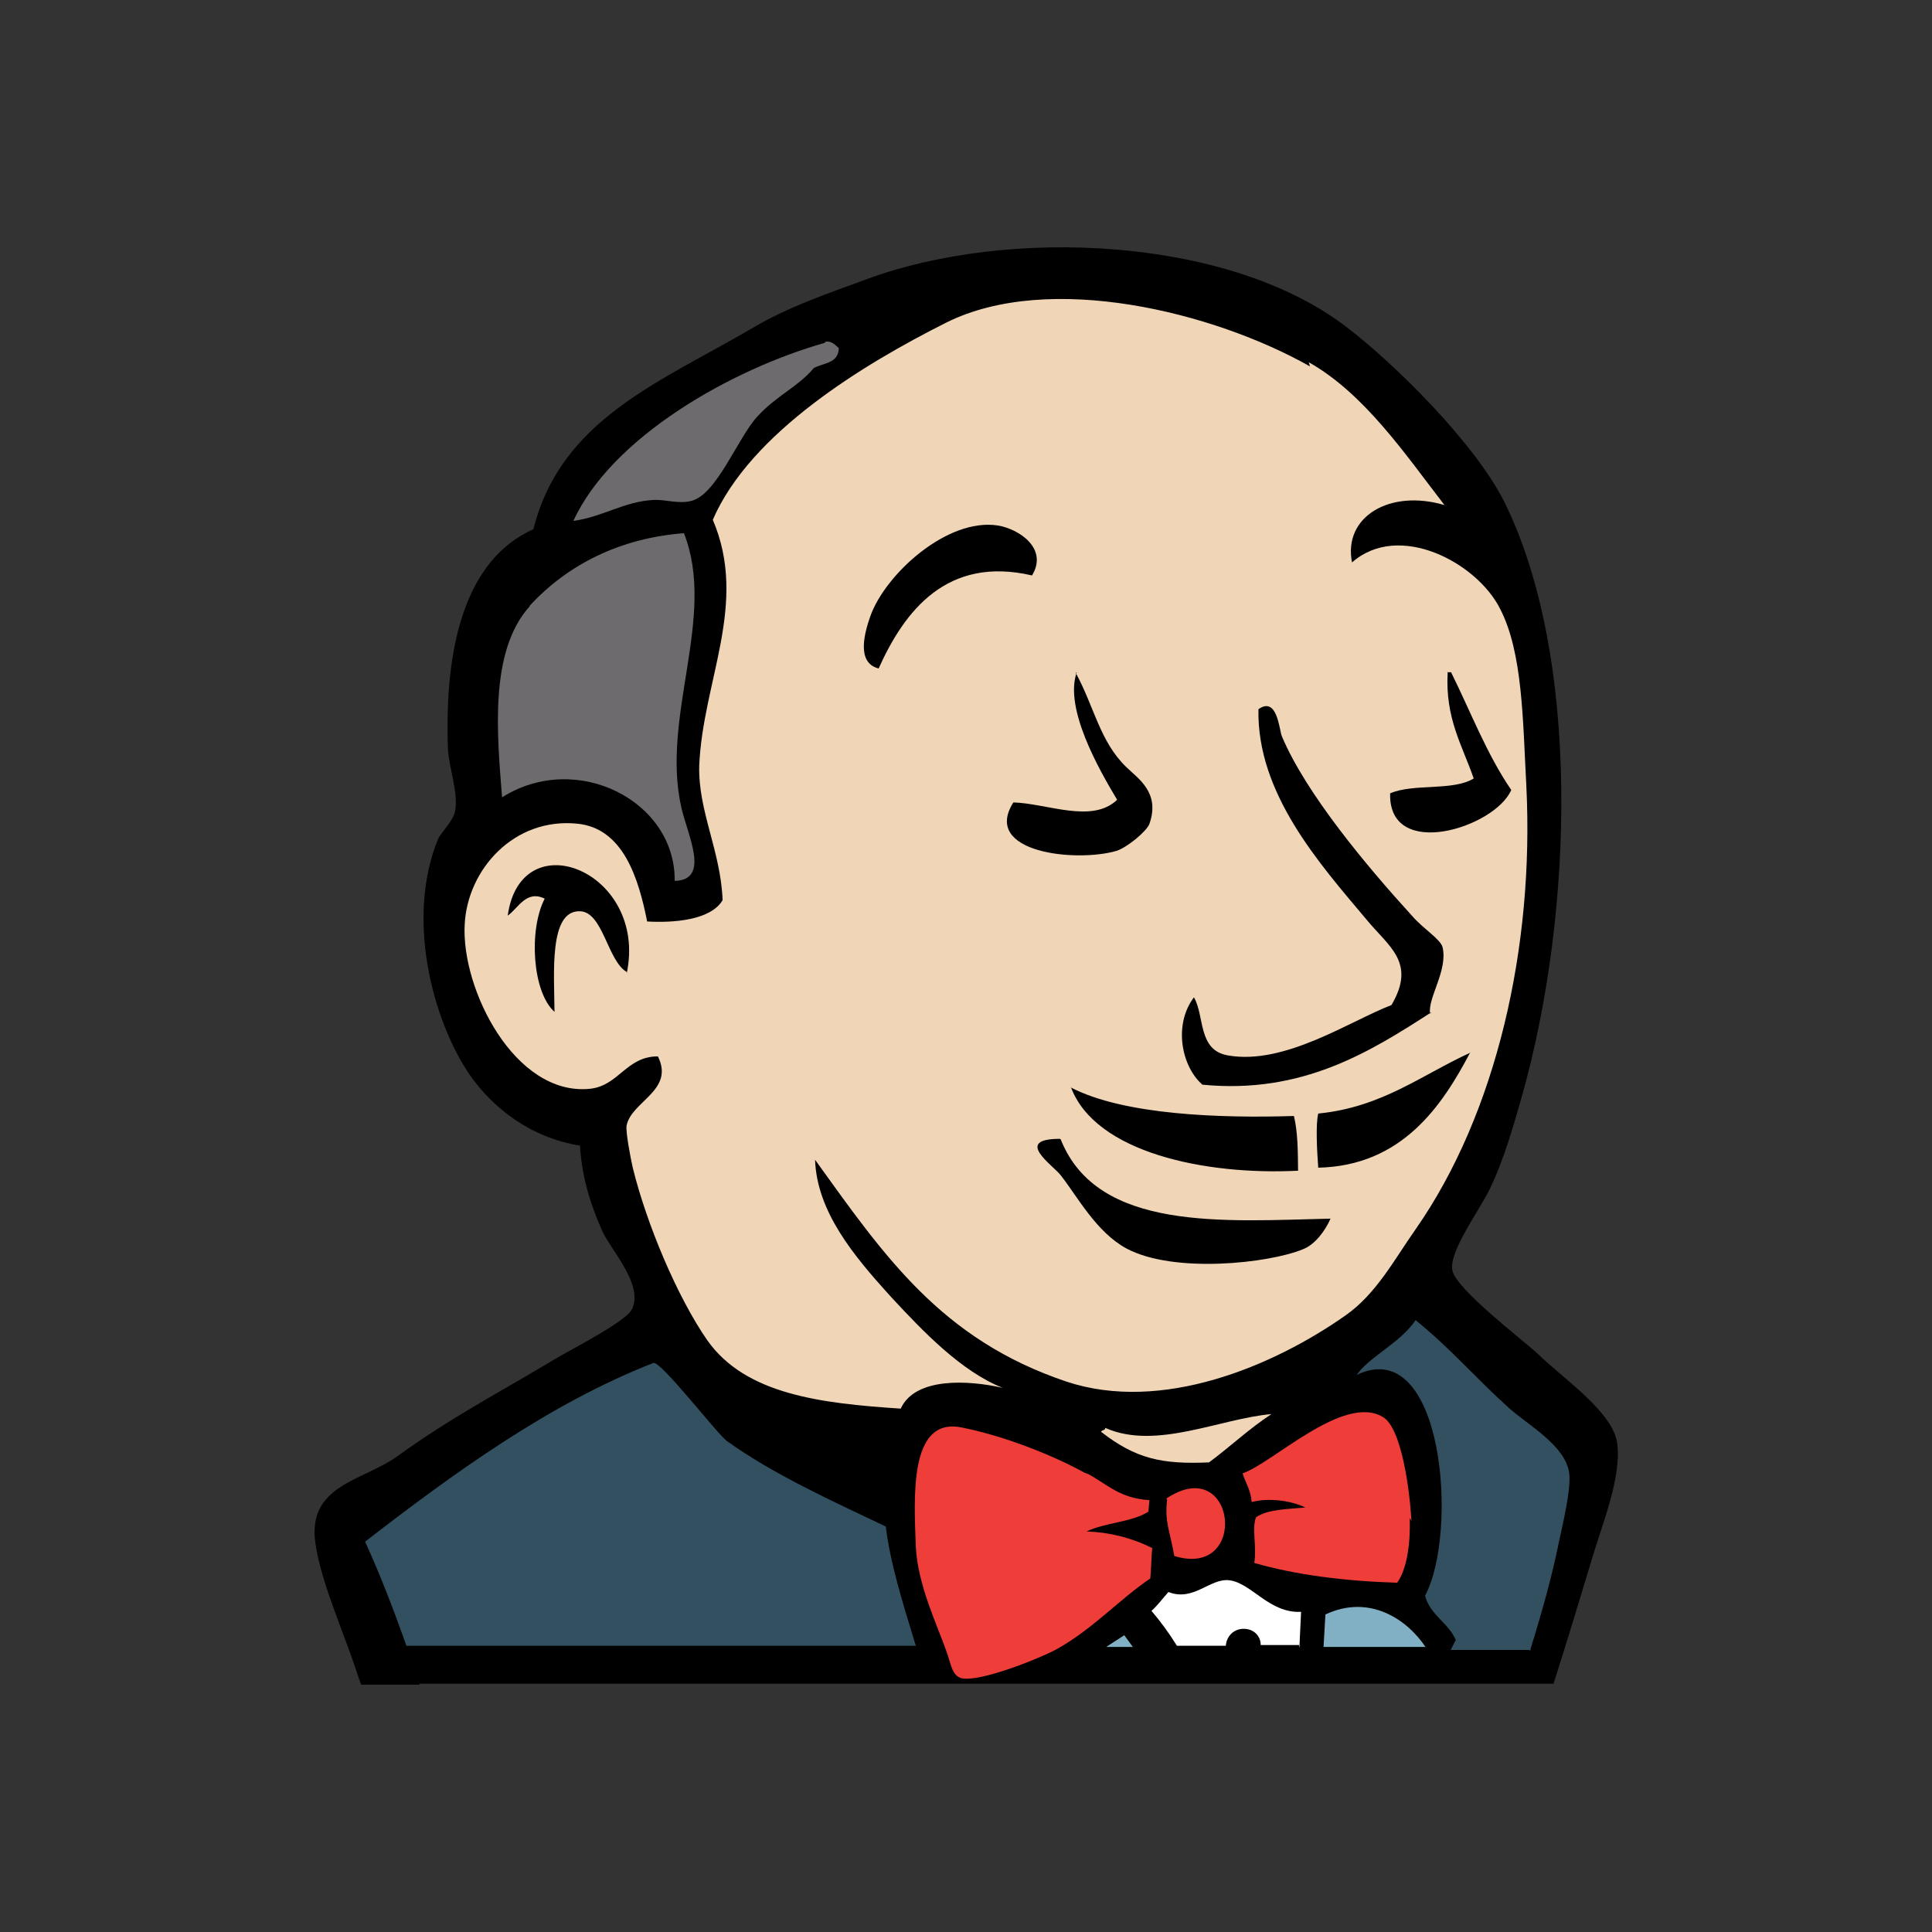<?xml version="1.0" standalone="no"?><!DOCTYPE svg PUBLIC "-//W3C//DTD SVG 1.1//EN" "http://www.w3.org/Graphics/SVG/1.1/DTD/svg11.dtd"><svg t="1601446212003" class="icon" viewBox="0 0 1024 1024" version="1.1" xmlns="http://www.w3.org/2000/svg" p-id="3916" width="13" height="13" xmlns:xlink="http://www.w3.org/1999/xlink"><rect x="0" y="0" width="1024" height="1024" fill="#333333" stroke="none"/><defs><style type="text/css"></style></defs><path d="M222.3 892.9h-30.9c-0.8-2.1-1.5-4.1-2.2-6.3-6.8-21.1-18.9-47.3-22-68.4-4.6-31.2 24.8-33 43.6-46.5 29-20.9 51.9-32.5 83.4-51.4 9.4-5.6 37.5-19.8 40.7-26.3 6.4-12.9-10.9-31.2-15.6-41.3-7.1-16.1-10.9-29.7-11.9-45.5-26.2-4.2-46.2-19.9-58.5-37.6-20-29.4-33.8-83.6-16.7-124.9 1.4-3.3 8.1-9.7 9-14.7 1.9-9.8-3.3-22.9-3.8-33.3-1.9-53.7 9-100 45.3-116.2 14.7-58.4 67.1-77.9 116.6-106.9 18.4-10.9 38.8-17.8 60-25.6 75.3-27.8 191.3-22.6 253.8 24.9 26.5 20.1 69.1 62.6 84.3 93.3 40.1 81.1 37.1 216.6 9.1 315.3-3.8 13.4-9.2 32.8-16.9 48.7-5.3 11.1-21.9 33.3-19.8 43.2 2 10 37.7 37.1 45.4 44.3 13.8 13.4 40 30.9 42 47.6 2.2 17.7-7.9 42.4-13 59.5-6.9 22.9-13.8 45.7-20.8 67.6h-601l-0.1 0.5z" p-id="3917"></path><path d="M574.7 780.5c-17.3-9.5-43.2-19.7-65.5-24-27.6-5.2-24.7 37.7-23.8 63.3 1 20.4 11.5 41.8 16.2 55.4 2.4 6.3 2.8 13 8.1 14.3 9.5 2.2 40.9-10.3 50-15.2 19-10.4 33.8-26.8 50-37.7 0.5-5.4 0.5-10.8 1-16.1-10.8-5.4-22.7-8.4-34.8-8.8 10-4.8 23.8-4.8 32.8-10.5l0.5-6.1c-15.7-1-21.9-8.1-32.4-13.8l-2.1-0.8z" fill="#EF3D3A" p-id="3918"></path><path d="M811.3 873.7c6.1-19.6 11.4-38.8 14.8-55.6 1.9-9.1 6.8-29.1 5.6-37.3-1.9-14.6-21.7-25.4-31.9-34.5-18.5-16.7-30.2-30.9-49.5-46.6-7.9 11.9-24.7 19.5-31.2 29 45.9-21.9 54.2 83.3 36.2 117.1 2.9 10.5 12.4 14.3 16.3 23.4l-2.7 5.3h40.9c0.4 0 1 0 1.4 0.4l0.1-1.2z" fill="#335061" p-id="3919"></path><path d="M600.7 873.3c-1.6-2.3-3.2-4.3-4.8-6.6l-9.6 6.2h14.3v0.4z" fill="#81B0C4" p-id="3920"></path><path d="M688.7 873.3c0.3-6.6 0.6-12.8 0.9-19-16.8 0.9-26.2-15.2-37.9-16.7-10.3-1.4-19 11.5-32.4 6.2-3 3.3-5.8 7.2-9 10 4.9 5.7 9.4 11.9 13.5 18.5h25.9c0.4-5.2 4.3-9 9.5-9 5.3 0 9 3.8 9 8.6h20.9l-0.4 1.4z" fill="#FFFFFF" p-id="3921"></path><path d="M755.8 873.3c-10-15.2-30.1-28.5-53.3-17.6l-1 17.2h54.3v0.4z" fill="#81B0C4" p-id="3922"></path><path d="M485.7 873.3l-3.3-10.9c-7.1-22.9-11.4-40-12.9-53.3-29-13.8-59.5-27.6-84.2-45.3-4.8-3.3-35.2-42.8-39-41.4-55.2 21.5-106.6 59-152.8 94.7 8.1 17.7 15.2 36.2 21.9 55.2h269.9l0.4 1z" fill="#335061" p-id="3923"></path><path d="M748.1 806.2c-0.9-16.3-5.2-49.5-15.2-55.2-20.9-12.4-58.6 24.7-74.3 29.9 1.4 4.8 4.3 8.6 4.8 15.2 9-2.3 20.5-0.9 28.5 2.9-9.5 0.9-20 0.9-26.2 5.2-2.3 6.2 0.5 15.2-0.9 24.2 21.9 6.3 47.6 9.6 75.7 10.5 5.2-7.2 7.1-20.5 6.7-34.3l0.9 1.6zM618.6 794.8c-1.4 11.9 1.4 16.2 3.8 29.9 40 12.4 32.8-55.2-4.3-30.4l0.5 0.5z" fill="#EF3D3A" p-id="3924"></path><path d="M409.2 750.1c-14.3 14.5 40.3 34.3 57.6 35.4 0-9.2 5.2-17.9 4.3-24.5-20.6-3.7-47.7-1.3-61.7-11-0.1 0-0.2 0.1-0.2 0.1z" p-id="3925"></path><path d="M585.8 756.9c0 1.4-1.9 0.9-2.2 2 18.4 14.3 32.2 17.3 57.2 16.2 11.2-8.3 21.3-17.9 33.1-25.6-27.1 2.3-61.3 19.3-88.1 7.3v0.1zM694.3 194.2c-50.9-28.8-138.1-50.5-192.8-23.2-43.8 22-103.8 58.4-123.7 104.5 19 44.5-5.3 85.3-7.2 130.4C370 430 382 451 383 477.1c-6.3 10.7-26.2 12.1-40 11.3-4.6-23.1-12.7-49.2-36.7-51.8-33.8-3.6-58.6 24.3-60 53.4-1.9 34.2 26.5 90.9 66.2 87.1 15.5-1.5 19.3-17.2 36.2-17.2 9 18.1-14.1 23.8-16.6 36.7-0.5 3.3 1.9 16.2 3.3 22.4 7.4 30 23.6 68.5 39.5 91.4 20.2 28.6 59.8 33.4 102.5 36.2 7.6-16.7 35.7-15.2 54.1-11-21.9-8.6-42.4-30-59.5-48.5-19.5-21.5-39-44.8-40-72.4 36.7 50.9 66.7 95.2 133.3 117.6 50.5 16.7 109.5-8.1 148-35.2 16.2-11.4 25.7-29.5 37.1-45.7 42.8-61.4 62.8-149.5 58.6-234.7-1.9-35.3-1.9-70.5-13.8-93.8-12.3-24.8-53.8-46.7-78.6-24.8-4.8-24.2 20-39 49-30.4-20.9-27.1-42.4-59-71.9-75.7l0.6 2.2z" fill="#F0D6B7" p-id="3926"></path><path d="M562.2 603.9c19.5 49 86.5 43.3 143 42-2.7 6.2-8.1 13.8-14.8 16.3-18.1 7.4-68.1 12.9-93.2-0.4-16.1-8.6-26.2-27.7-35-38.9-4.3-5.5-25.2-19.3-0.4-19.3l0.4 0.3zM567.4 576.3c28.3 14.8 80 16.4 118.4 15.2 2.1 8.5 2.1 18.9 2.2 29-49.2 2.5-107.5-9.6-120.4-44.3l-0.2 0.1zM779.3 557.7c-15 28.6-36.3 60.2-80.6 61.2-0.7-9-1.4-23.3 0-28.7 33.8-3.3 54.8-20.5 80.7-32.3l-0.1-0.2zM758.7 536.5c-32.4 20.9-68.4 43.6-121.4 38.4-11.2-9.8-15.4-31.8-4.5-46.3 5.8 9.9 1.9 28.1 18.1 30.8 30 5.3 64.7-18.3 86.6-26.7 13.3-22.6-1.4-30.9-13.3-45.4-24.8-29.5-58.1-66.7-57.2-111.4 10-7.1 11 10.9 12.4 14.3 12.8 30.5 45.2 69.1 69 95.2 5.7 6.7 15.2 12.4 16.2 16.7 2.9 12.3-8.1 27.1-6.6 35.2l0.7-0.8zM332.1 515.1c-10-5.8-12.5-31.4-24.4-32.1-17-1-13.9 33.3-13.8 53.3-11.7-10.4-13.8-43.3-5.2-60-9.8-4.8-14.1 5.2-19.6 9 7-50.5 74.3-23.3 63.1 30.5l-0.1-0.7z" p-id="3927"></path><path d="M280.7 321.4c-21.7 24-17.1 69-14.6 101.2 39.5-24.9 92 1.9 91.5 44.3 18.9-0.5 7.1-23.6 3.6-38.6-11.2-48.5 18.8-101.2 1.3-145.7-33.8 2.6-61.5 16.5-81.8 38.5 0.1 0 0 0.3 0 0.3z" fill="#6D6B6D" p-id="3928"></path><path d="M570.2 356.7c9.7 17.8 12.8 36.4 26.7 49.8 6.2 6.1 18.2 13.5 12.3 30.2-1.4 3.8-11.6 12.4-17.5 14.3-21.4 6.2-71.5 1-54.6-25.7 17.9 0.5 41.7 11.4 55-1.4-10-16.7-28.1-48.6-21.4-67.6l-0.5 0.4zM766.9 356.3h2.2c10.5 21.2 19 43.6 31.9 62.4-8.6 20-65.2 37.8-64.2 1.8 12.3-5.4 33.3-1.1 44.3-7.9-6.1-17.6-15.2-31.9-13.8-56.2l-0.4-0.1zM547 305c-45.1-10.5-67.6 18.8-81.3 49.3-12.2-3-7.3-19.5-4.3-28 8.1-22.2 40.6-51.8 67.3-47.8 11.4 1.8 27 12.2 18.3 26.5 0-0.1 0 0 0 0z" p-id="3929"></path><path d="M437.2 181.7c-49.5 14-113 50-133.3 94.4 15.7-2.2 26.7-10.2 42.2-11.1 5.9-0.5 13.6 2.3 20.3 0.5 13.5-3.3 24.8-33.8 35-44.7 9.9-11 21.7-15.8 29.9-25.7 5.3-2.9 12.9-2.3 13.3-10.5-2.3-2.4-4.8-4.3-7.4-3.3v0.4z" fill="#6D6B6D" p-id="3930"></path></svg>